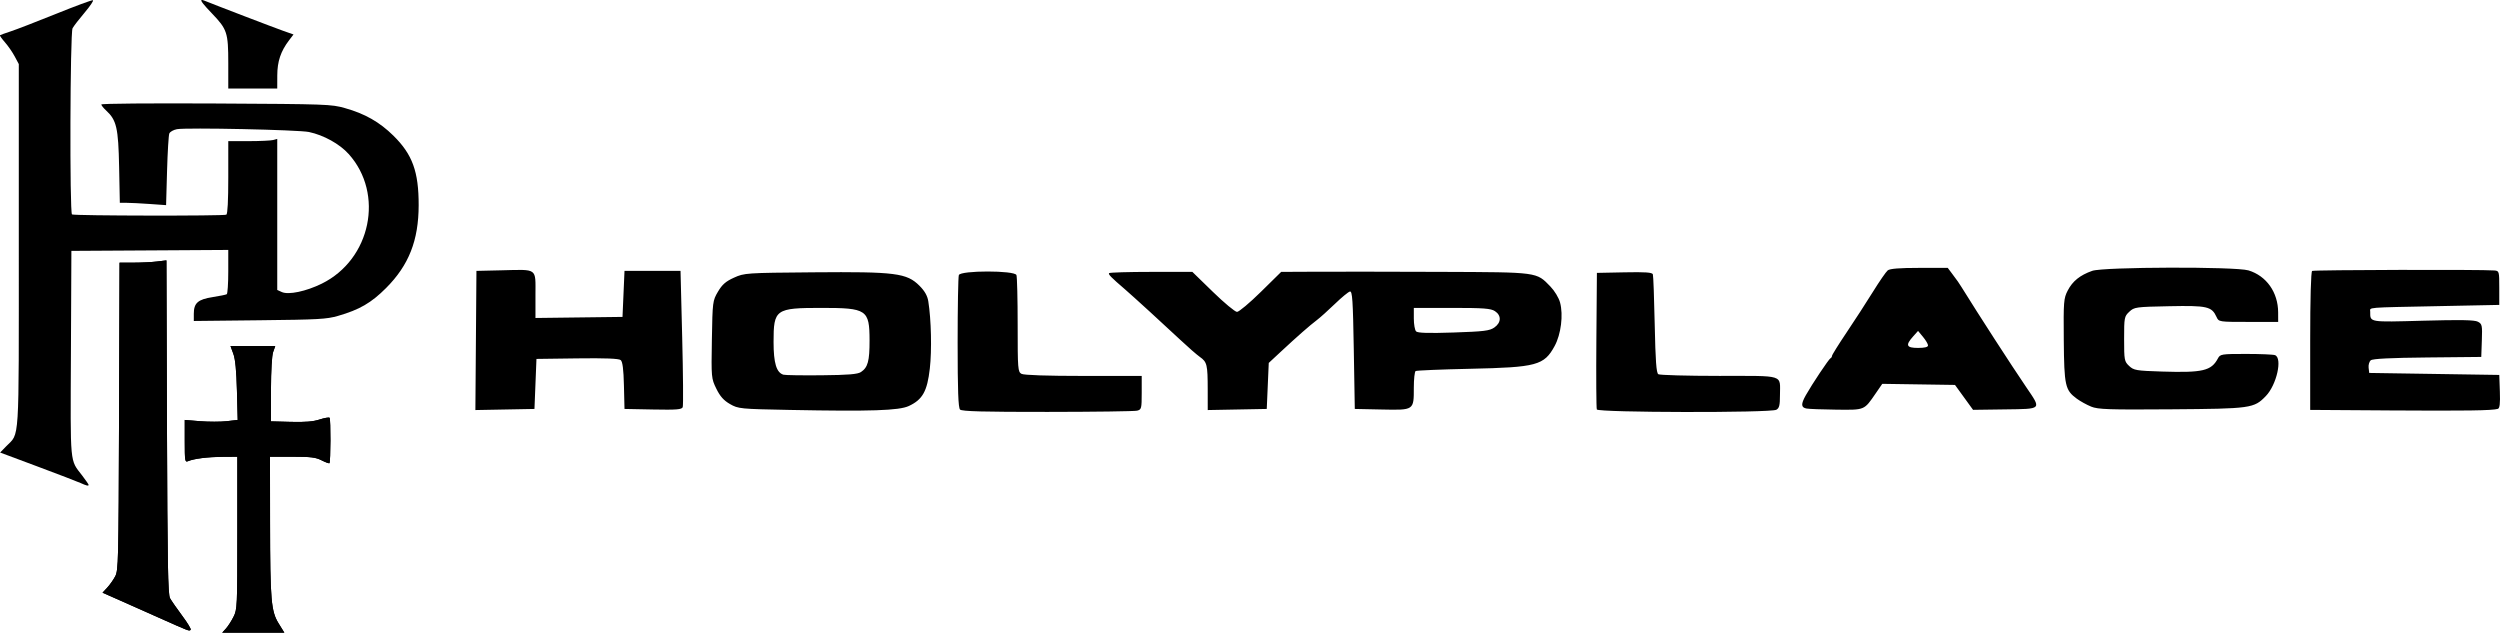 <?xml version="1.0" encoding="UTF-8" standalone="no"?>
<!-- Created with Inkscape (http://www.inkscape.org/) -->

<svg
   version="1.1"
   id="svg1"
   width="1109.654"
   height="280.86"
   viewBox="0 0 1109.654 280.86"
   xmlns="http://www.w3.org/2000/svg"
   xmlns:svg="http://www.w3.org/2000/svg">
  <defs
     id="defs1" />
  <g
     id="g1"
     transform="translate(-118.502,-424.671)">
    <g
       id="g3">
      <path
         style="fill:#000000;stroke-width:0.888"
         d="m 469.405,606.632 c -22.47,-0.432 -23.192,-0.502 -26.885,-2.617 -2.776,-1.59 -4.404,-3.418 -6.063,-6.81 -2.232,-4.563 -2.264,-4.913 -1.978,-21.805 0.285,-16.822 0.339,-17.251 2.697,-21.262 1.865,-3.172 3.464,-4.572 7.105,-6.217 4.62,-2.088 5.205,-2.127 35.337,-2.382 36.391,-0.307 41.362,0.324 47.012,5.974 2.301,2.301 3.515,4.436 3.904,6.868 1.301,8.139 1.61,21.734 0.678,29.898 -1.151,10.086 -3.229,13.781 -9.346,16.616 -4.333,2.008 -16.819,2.422 -52.461,1.736 z m 31.242,-16.826 c 3.072,-2.039 3.839,-4.867 3.818,-14.077 -0.031,-13.606 -1.19,-14.39 -21.28,-14.39 -20.515,0 -21.328,0.577 -21.328,15.124 0,9.381 1.278,13.608 4.391,14.527 0.76,0.224 8.375,0.339 16.923,0.254 11.87,-0.118 15.999,-0.457 17.477,-1.438 z m 43.984,16.653 c -0.791,-0.791 -1.071,-8.539 -1.071,-29.683 0,-15.737 0.243,-29.245 0.539,-30.018 0.806,-2.101 24.759,-2.101 25.565,0 0.296,0.773 0.539,10.75 0.539,22.171 0,19.622 0.095,20.817 1.718,21.686 1.071,0.573 11.436,0.919 27.531,0.919 h 25.813 v 7.453 c 0,7.047 -0.112,7.481 -2.053,7.968 -1.129,0.283 -19.031,0.529 -39.782,0.545 -28.292,0.023 -37.997,-0.238 -38.799,-1.041 z m 282.638,-0.048 c -0.237,-0.619 -0.326,-14.51 -0.197,-30.869 l 0.234,-29.745 12.229,-0.247 c 9.312,-0.188 12.321,0.024 12.614,0.888 0.212,0.624 0.582,10.69 0.823,22.368 0.333,16.089 0.719,21.411 1.595,21.967 0.636,0.403 12.803,0.74 27.038,0.747 29.454,0.015 26.96,-0.77 26.96,8.492 0,4.59 -0.31,5.835 -1.63,6.541 -2.629,1.407 -79.126,1.271 -79.668,-0.142 z m 351.5,0.432 -34.858,-0.232 v -30.576 c 0,-18.818 0.332,-30.781 0.862,-31.109 0.775,-0.479 75.469,-0.671 80.842,-0.207 2.179,0.188 2.22,0.331 2.22,7.74 v 7.549 l -26.643,0.54 c -33.376,0.676 -30.639,0.453 -30.639,2.496 0,4.762 -0.71,4.642 23.456,3.977 16.747,-0.461 22.849,-0.347 24.348,0.455 1.86,0.996 1.982,1.577 1.742,8.347 l -0.257,7.277 -23.905,0.237 c -16.36,0.162 -24.293,0.559 -25.134,1.256 -0.675,0.561 -1.108,2.053 -0.961,3.316 l 0.267,2.296 28.863,0.444 28.863,0.444 0.258,7.341 c 0.19,5.394 -0.046,7.44 -0.888,7.715 -2.302,0.752 -14.309,0.925 -48.437,0.697 z m -849.028,-31.049 0.234,-30.885 11.101,-0.257 c 16.272,-0.376 15.098,-1.228 15.098,10.948 v 10.213 l 19.316,-0.239 19.316,-0.239 0.444,-10.213 0.444,-10.213 h 12.433 12.433 l 0.741,29.581 c 0.408,16.27 0.516,30.168 0.24,30.886 -0.414,1.079 -2.688,1.262 -13.174,1.058 l -12.674,-0.247 -0.249,-10.349 c -0.177,-7.341 -0.597,-10.638 -1.446,-11.342 -0.817,-0.678 -6.928,-0.917 -19.289,-0.752 l -18.092,0.241 -0.444,11.101 -0.444,11.101 -13.111,0.246 -13.111,0.246 z m 324.819,21.758 c -0.015,-11.06 -0.288,-12.192 -3.485,-14.455 -1.38,-0.977 -5.273,-4.374 -8.65,-7.549 -6.501,-6.111 -21.46,-19.773 -24.611,-22.478 -6.171,-5.297 -7.512,-6.666 -7.016,-7.163 0.305,-0.305 8.743,-0.554 18.753,-0.554 h 18.199 l 9.128,8.881 c 5.02,4.885 9.83,8.881 10.687,8.881 0.858,0 5.62,-3.996 10.584,-8.881 l 9.025,-8.881 16.336,-0.076 c 8.985,-0.042 33.674,-0.01 54.865,0.071 43.026,0.164 42.019,0.029 48.263,6.468 1.884,1.943 3.745,5.016 4.319,7.135 1.496,5.517 0.427,14.093 -2.405,19.297 -4.681,8.601 -7.921,9.475 -37.502,10.116 -12.868,0.279 -23.758,0.73 -24.201,1.004 -0.442,0.273 -0.804,3.594 -0.804,7.38 0,10.098 0.157,9.991 -14.217,9.692 l -11.981,-0.249 -0.444,-26.199 c -0.375,-22.13 -0.642,-26.156 -1.718,-25.922 -0.701,0.152 -3.698,2.621 -6.661,5.487 -2.963,2.866 -6.586,6.115 -8.051,7.22 -3.135,2.365 -8.586,7.151 -15.986,14.032 l -5.329,4.956 -0.444,10.213 -0.444,10.213 -13.099,0.246 -13.099,0.246 z m 127.231,-27.52 c 3.091,-2.164 3.201,-5.328 0.253,-7.26 -1.821,-1.193 -5.028,-1.434 -19.094,-1.434 h -16.905 v 4.707 c 0,2.589 0.456,5.163 1.013,5.72 0.723,0.723 5.498,0.865 16.652,0.495 13.471,-0.446 15.977,-0.755 18.081,-2.228 z m 138.542,35.972 c -2.449,-0.472 -2.518,-1.945 -0.281,-5.929 2.729,-4.86 10.207,-16.062 10.938,-16.387 0.366,-0.163 0.666,-0.638 0.666,-1.055 0,-0.418 2.906,-5.08 6.457,-10.361 3.552,-5.281 8.811,-13.398 11.687,-18.039 2.877,-4.64 5.842,-8.936 6.59,-9.547 0.946,-0.772 5.205,-1.11 14.003,-1.11 h 12.643 l 1.831,2.442 c 2.639,3.52 3.062,4.12 4.253,6.043 7.543,12.168 22.064,34.626 28.706,44.395 6.889,10.133 7.3,9.696 -9.351,9.931 l -14.21,0.2 -4.007,-5.529 -4.007,-5.529 -16.141,-0.242 -16.141,-0.242 -2.857,4.153 c -5.272,7.663 -4.756,7.447 -17.459,7.311 -6.228,-0.067 -12.222,-0.294 -13.321,-0.506 z m 53.947,-28.014 c 0,-0.611 -0.999,-2.309 -2.214,-3.774 l -2.21,-2.664 -2.226,2.492 c -3.471,3.885 -2.957,5.057 2.214,5.057 2.963,0 4.439,-0.369 4.436,-1.11 z m 72.384,27.152 c -1.954,-0.793 -4.82,-2.377 -6.37,-3.521 -5.153,-3.804 -5.58,-5.73 -5.758,-25.965 -0.151,-17.161 -0.041,-18.546 1.745,-22.013 2.157,-4.187 5.451,-6.837 10.88,-8.752 4.996,-1.763 63.648,-1.935 69.349,-0.203 7.983,2.425 13.149,9.737 13.178,18.65 l 0.013,4.218 h -13.179 c -13.12,0 -13.183,-0.01 -14.169,-2.173 -2.136,-4.688 -4.093,-5.136 -20.961,-4.798 -14.967,0.3 -15.57,0.383 -17.783,2.463 -2.197,2.065 -2.291,2.56 -2.291,12.056 0,9.424 0.108,10.005 2.227,11.996 2.068,1.943 3.109,2.12 14.582,2.487 18.092,0.577 21.906,-0.317 24.823,-5.823 1.014,-1.914 1.541,-1.998 12.5,-1.998 6.293,0 12.073,0.243 12.846,0.539 3.403,1.306 0.728,13.211 -4.082,18.168 -5.277,5.437 -6.486,5.606 -42.026,5.872 -27.813,0.208 -32.433,0.052 -35.524,-1.202 z"
         id="path1" />
      <g
         id="g2"
         transform="translate(-747.753,-80.89)">
        <g
           id="g8"
           transform="matrix(0.805,0,0,0.805,528.208,282.937)"
           style="fill:#000000;fill-opacity:1">
          <path
             d="m 547.033,467.383 1.562,4.25 c 1.088,2.959 1.69,9.143 1.982,20.359 l 0.42,16.109 -6.111,0.691 c -3.362,0.38 -9.934,0.383 -14.602,0.004 l -8.486,-0.689 v 11.746 c 0,10.801 0.141,11.684 1.75,11.002 3.321,-1.407 10.776,-2.353 19,-2.412 l 8.25,-0.061 v 42.041 c 0,40.793 -0.063,42.165 -2.113,46.25 -1.162,2.316 -3.04,5.221 -4.174,6.459 l -2.062,2.25 h 17.135 17.133 l -3.068,-4.934 c -4.245,-6.829 -4.754,-12.741 -4.807,-55.816 l -0.043,-36.25 h 12.289 c 10.283,0 12.924,0.323 16.182,1.984 2.141,1.092 4.08,1.799 4.309,1.57 0.692,-0.692 0.767,-24.332 0.08,-25.023 -0.352,-0.354 -2.83,0.073 -5.508,0.949 -3.544,1.159 -7.862,1.515 -15.861,1.307 l -10.99,-0.287 0.043,-17.5 c 0.026,-10.567 0.502,-18.787 1.199,-20.75 l 1.154,-3.25 H 559.363 Z"
             style="fill:#000000;fill-opacity:1"
             id="path8" />
          <path
             d="m 547.033,467.383 h 12.33 12.332 l -1.154,3.25 c -0.697,1.963 -1.173,10.183 -1.199,20.75 l -0.043,17.5 10.99,0.287 c 7.999,0.208 12.318,-0.148 15.861,-1.307 2.678,-0.876 5.156,-1.303 5.508,-0.949 0.687,0.691 0.612,24.332 -0.08,25.023 -0.228,0.228 -2.167,-0.479 -4.309,-1.57 -3.258,-1.661 -5.899,-1.984 -16.182,-1.984 h -12.289 l 0.043,36.25 c 0.052,43.076 0.562,48.988 4.807,55.816 l 3.068,4.934 H 559.584 542.449 l 2.062,-2.25 c 1.134,-1.237 3.012,-4.143 4.174,-6.459 2.05,-4.085 2.113,-5.457 2.113,-46.25 v -42.041 l -8.25,0.061 c -8.224,0.059 -15.679,1.005 -19,2.412 -1.609,0.682 -1.75,-0.201 -1.75,-11.002 v -11.746 l 8.486,0.689 c 4.668,0.379 11.24,0.376 14.602,-0.004 l 6.111,-0.691 -0.42,-16.109 c -0.293,-11.216 -0.895,-17.4 -1.982,-20.359 z"
             style="fill:#000000;fill-opacity:1"
             id="path7" />
          <path
             d="m 511.701,420.115 -5.201,0.625 c -2.861,0.344 -8.676,0.63 -12.924,0.635 l -7.723,0.008 -0.277,84.75 c -0.263,80.474 -0.371,84.927 -2.141,88.25 -1.025,1.925 -3.014,4.73 -4.42,6.232 l -2.557,2.732 7.395,3.268 c 4.067,1.797 14.606,6.485 23.42,10.416 17.627,7.862 16.942,7.603 17.801,6.744 0.335,-0.335 -1.785,-3.822 -4.711,-7.75 -2.925,-3.928 -5.936,-8.268 -6.691,-9.643 C 512.542,604.326 512.246,587.594 512,512 Z"
             style="fill:#000000;fill-opacity:1"
             id="path6" />
          <path
             d="M 511.701,420.115 512,512 c 0.246,75.594 0.542,92.326 1.672,94.383 0.755,1.375 3.766,5.715 6.691,9.643 2.925,3.928 5.046,7.415 4.711,7.75 -0.859,0.859 -0.173,1.118 -17.801,-6.744 -8.814,-3.931 -19.353,-8.619 -23.42,-10.416 l -7.395,-3.268 2.557,-2.732 c 1.406,-1.503 3.395,-4.307 4.42,-6.232 1.77,-3.323 1.877,-7.776 2.141,-88.25 l 0.277,-84.75 7.723,-0.008 c 4.248,-0.005 10.063,-0.291 12.924,-0.635 z"
             style="fill:#000000;fill-opacity:1"
             id="path5" />
          <path
             d="m 471.17,276.674 c -0.517,-0.172 -9.7,3.221 -20.406,7.541 -10.706,4.32 -21.94,8.659 -24.965,9.645 -3.025,0.986 -5.672,1.943 -5.883,2.125 -0.211,0.182 1.024,1.934 2.744,3.893 1.72,1.959 4.142,5.461 5.383,7.783 l 2.256,4.223 v 100 c 0,111.674 0.544,103.03 -6.977,110.773 l -3.314,3.412 20.645,7.711 c 11.355,4.24 21.996,8.323 23.646,9.074 3.307,1.506 4.5,1.783 4.5,1.039 0,-0.27 -1.594,-2.582 -3.543,-5.135 -6.919,-9.064 -6.499,-4.539 -6.215,-67.092 l 0.258,-56.783 43.25,-0.26 43.25,-0.262 v 11.953 c 0,6.573 -0.374,12.181 -0.83,12.463 -0.456,0.282 -3.944,0.995 -7.75,1.586 -8.168,1.268 -10.42,3.258 -10.42,9.207 v 3.967 l 36.25,-0.396 c 32.622,-0.356 36.951,-0.596 43.25,-2.408 11.841,-3.407 18.348,-7.18 26.529,-15.387 12.558,-12.596 17.927,-26.252 17.955,-45.664 0.027,-18.465 -3.418,-27.957 -13.904,-38.299 -7.64,-7.535 -15.759,-12.156 -26.766,-15.234 -7.59,-2.123 -9.629,-2.194 -71.064,-2.529 -36.027,-0.196 -63.25,0.034 -63.25,0.535 0,0.484 1.187,1.971 2.637,3.305 5.775,5.312 6.758,9.575 7.184,31.174 l 0.389,19.75 H 489.75 c 2.058,0 7.797,0.289 12.752,0.641 l 9.01,0.639 0.533,-18.889 c 0.294,-10.389 0.852,-19.666 1.24,-20.613 0.388,-0.948 2.286,-2.019 4.215,-2.381 5.239,-0.983 67.023,0.337 72.799,1.555 8.098,1.708 16.899,6.587 21.889,12.137 19.74,21.956 12.245,58.122 -14.812,71.465 -8.66,4.27 -18.376,6.315 -22.051,4.641 l -2.525,-1.15 v -41.639 -41.637 l -2.25,0.602 c -1.238,0.332 -7.312,0.61 -13.5,0.617 l -11.25,0.014 v 19.941 c 0,12.941 -0.372,20.17 -1.059,20.594 -1.232,0.762 -83.871,0.627 -85.109,-0.139 -1.344,-0.831 -1.048,-100.126 0.307,-102.656 0.626,-1.171 3.622,-5.054 6.656,-8.631 3.035,-3.577 5.094,-6.646 4.576,-6.818 z"
             style="fill:#000000;fill-opacity:1"
             id="path4" />
          <path
             d="m 531.055,276.561 c -0.679,0.312 1.127,2.593 5.77,7.428 8.367,8.713 8.975,10.565 8.975,27.363 v 14.031 h 13.5 13.5 l 0.021,-7.25 c 0.023,-7.738 1.908,-13.347 6.514,-19.385 l 2.434,-3.191 -5.734,-2.018 c -4.742,-1.668 -37.403,-14.177 -43.484,-16.656 -0.766,-0.312 -1.268,-0.426 -1.494,-0.322 z"
             style="fill:#000000;fill-opacity:1"
             id="path3" />
        </g>
      </g>
    </g>
  </g>
</svg>
